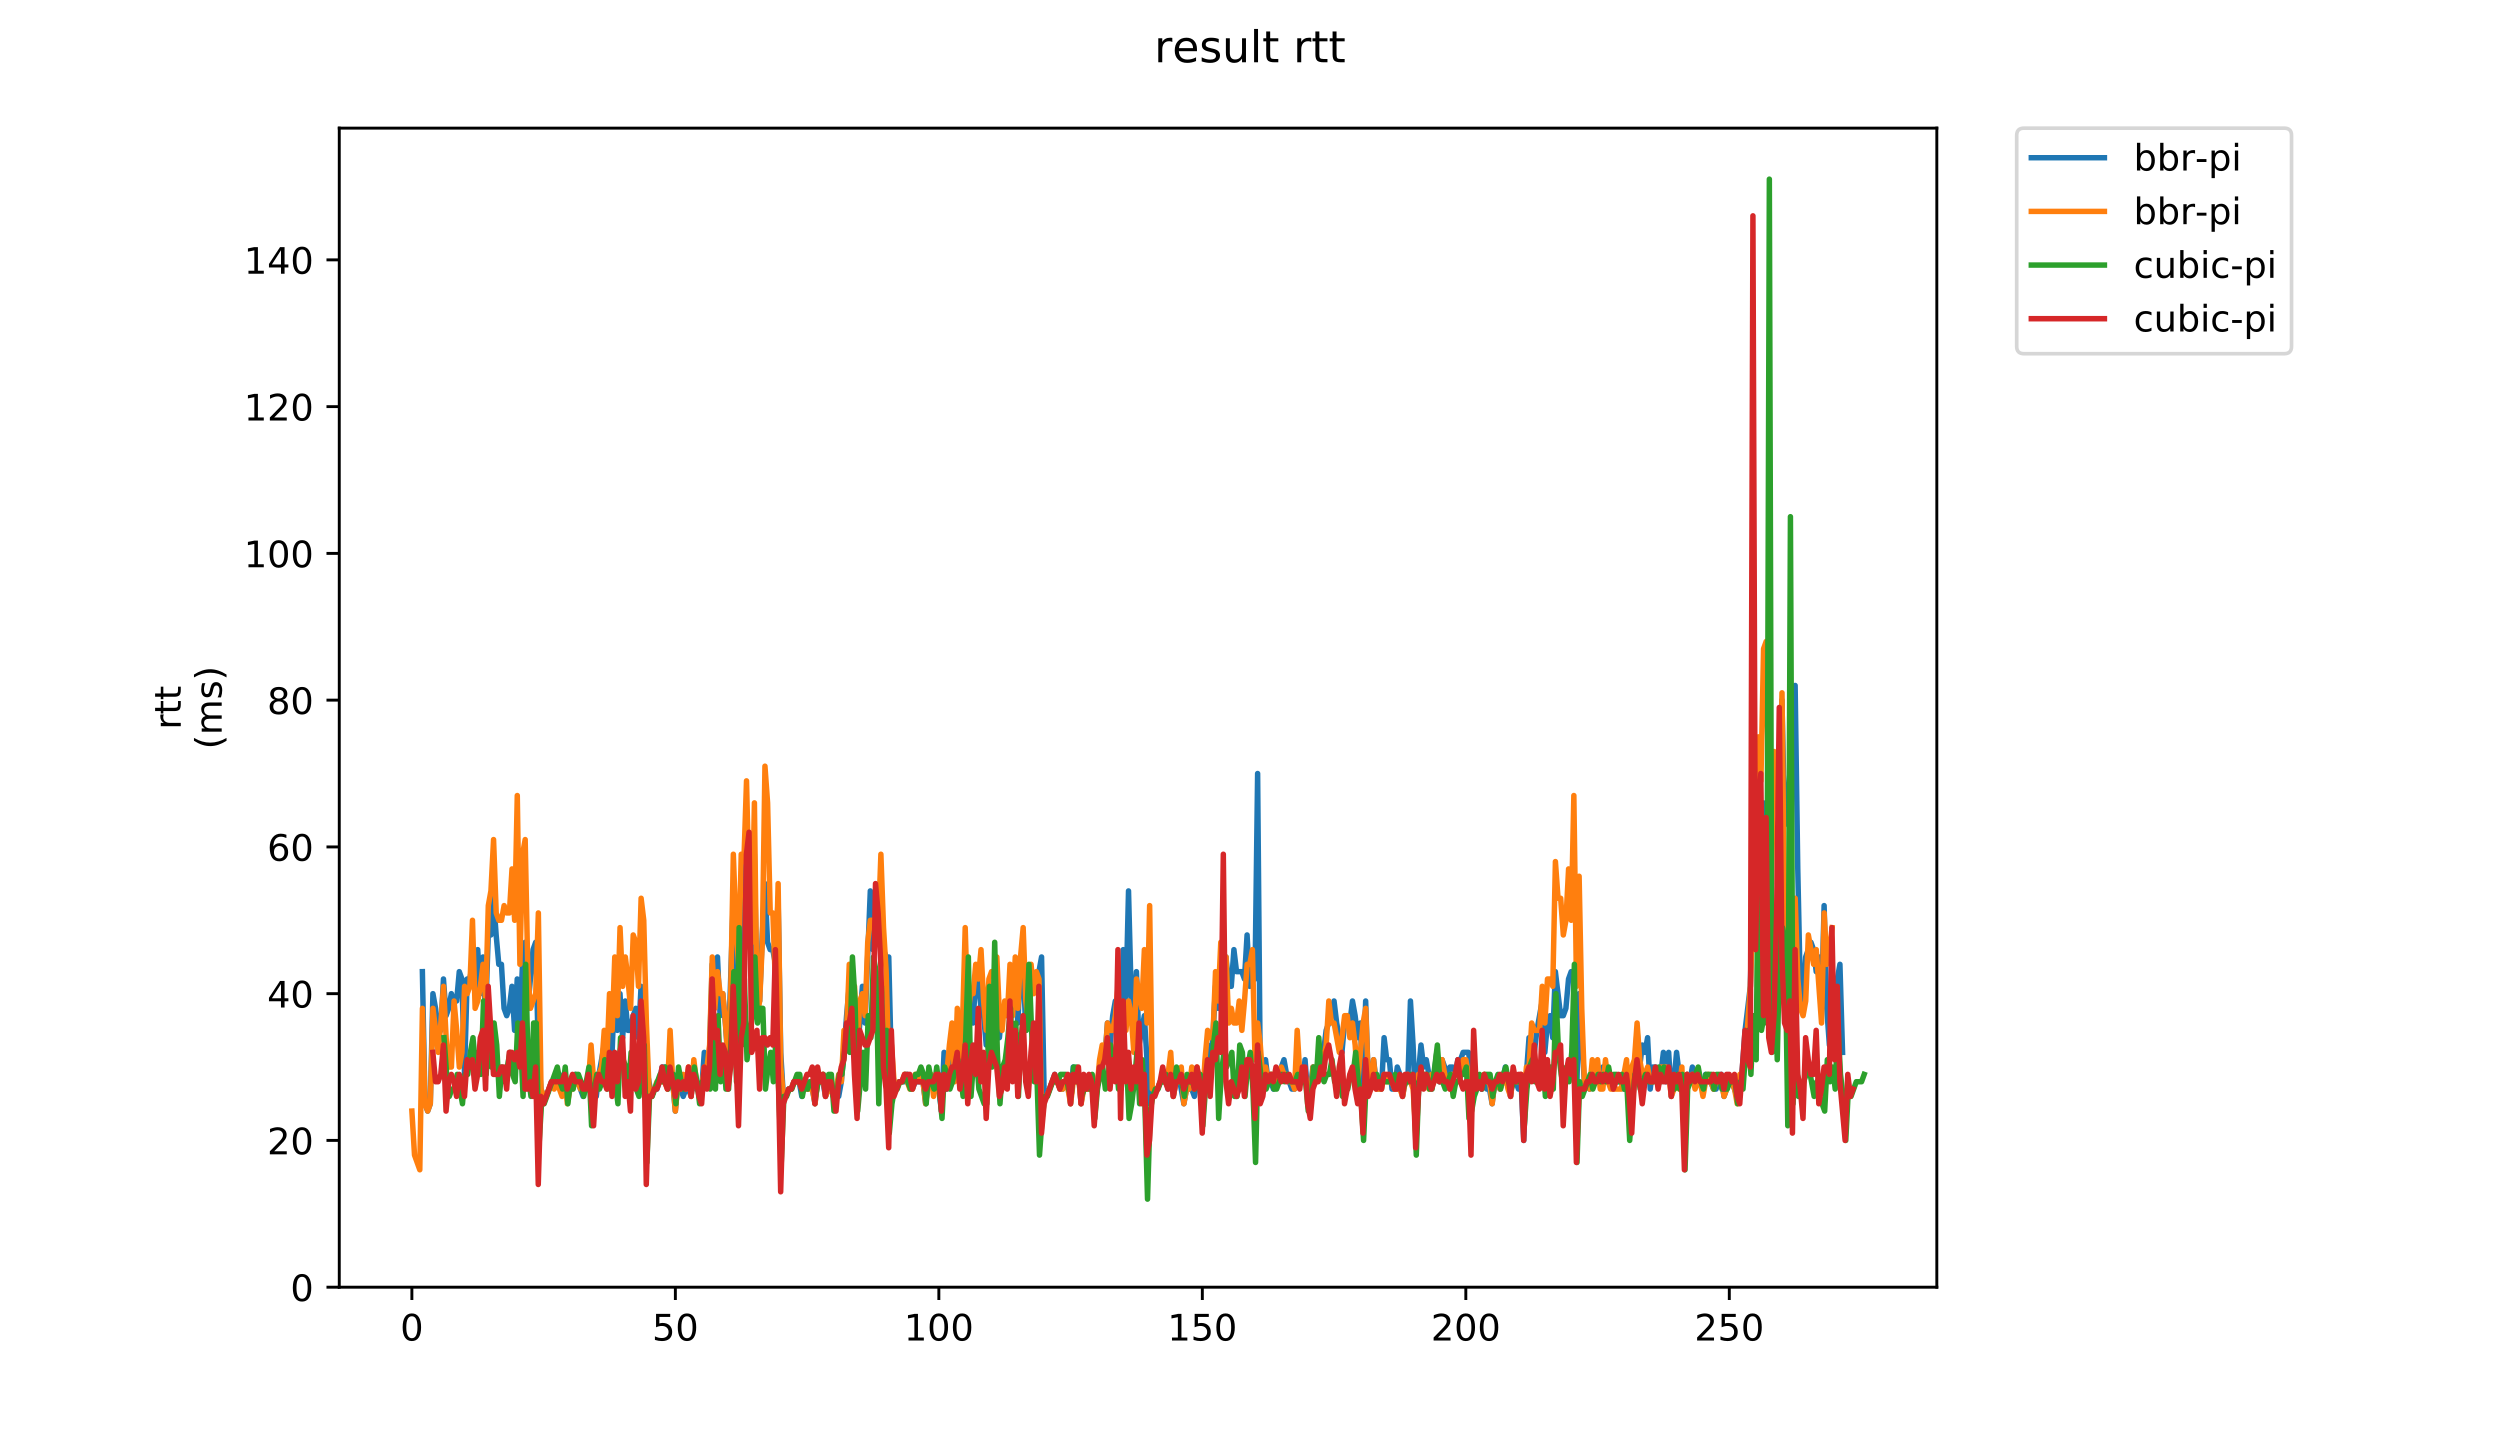<?xml version="1.0" encoding="utf-8" standalone="no"?>
<!DOCTYPE svg PUBLIC "-//W3C//DTD SVG 1.1//EN"
  "http://www.w3.org/Graphics/SVG/1.1/DTD/svg11.dtd">
<!-- Created with matplotlib (https://matplotlib.org/) -->
<svg height="396pt" version="1.1" viewBox="0 0 684 396" width="684pt" xmlns="http://www.w3.org/2000/svg" xmlns:xlink="http://www.w3.org/1999/xlink">
 <defs>
  <style type="text/css">
*{stroke-linecap:butt;stroke-linejoin:round;}
  </style>
 </defs>
 <g id="figure_1">
  <g id="patch_1">
   <path d="M 0 396 
L 684 396 
L 684 0 
L 0 0 
z
" style="fill:#ffffff;"/>
  </g>
  <g id="axes_1">
   <g id="patch_2">
    <path d="M 92.824 352.174 
L 529.913 352.174 
L 529.913 35.062 
L 92.824 35.062 
z
" style="fill:#ffffff;"/>
   </g>
   <g id="matplotlib.axis_1">
    <g id="xtick_1">
     <g id="line2d_1">
      <defs>
       <path d="M 0 0 
L 0 3.5 
" id="m64eb91b8c7" style="stroke:#000000;stroke-width:0.8;"/>
      </defs>
      <g>
       <use style="stroke:#000000;stroke-width:0.8;" x="112.69" xlink:href="#m64eb91b8c7" y="352.174"/>
      </g>
     </g>
     <g id="text_1">
      <!-- 0 -->
      <defs>
       <path d="M 31.781 66.406 
Q 24.172 66.406 20.328 58.906 
Q 16.5 51.422 16.5 36.375 
Q 16.5 21.391 20.328 13.891 
Q 24.172 6.391 31.781 6.391 
Q 39.453 6.391 43.281 13.891 
Q 47.125 21.391 47.125 36.375 
Q 47.125 51.422 43.281 58.906 
Q 39.453 66.406 31.781 66.406 
z
M 31.781 74.219 
Q 44.047 74.219 50.516 64.516 
Q 56.984 54.828 56.984 36.375 
Q 56.984 17.969 50.516 8.266 
Q 44.047 -1.422 31.781 -1.422 
Q 19.531 -1.422 13.062 8.266 
Q 6.594 17.969 6.594 36.375 
Q 6.594 54.828 13.062 64.516 
Q 19.531 74.219 31.781 74.219 
z
" id="DejaVuSans-48"/>
      </defs>
      <g transform="translate(109.509 366.773)scale(0.1 -0.1)">
       <use xlink:href="#DejaVuSans-48"/>
      </g>
     </g>
    </g>
    <g id="xtick_2">
     <g id="line2d_2">
      <g>
       <use style="stroke:#000000;stroke-width:0.8;" x="184.78" xlink:href="#m64eb91b8c7" y="352.174"/>
      </g>
     </g>
     <g id="text_2">
      <!-- 50 -->
      <defs>
       <path d="M 10.797 72.906 
L 49.516 72.906 
L 49.516 64.594 
L 19.828 64.594 
L 19.828 46.734 
Q 21.969 47.469 24.109 47.828 
Q 26.266 48.188 28.422 48.188 
Q 40.625 48.188 47.75 41.5 
Q 54.891 34.812 54.891 23.391 
Q 54.891 11.625 47.562 5.094 
Q 40.234 -1.422 26.906 -1.422 
Q 22.312 -1.422 17.547 -0.641 
Q 12.797 0.141 7.719 1.703 
L 7.719 11.625 
Q 12.109 9.234 16.797 8.062 
Q 21.484 6.891 26.703 6.891 
Q 35.156 6.891 40.078 11.328 
Q 45.016 15.766 45.016 23.391 
Q 45.016 31 40.078 35.438 
Q 35.156 39.891 26.703 39.891 
Q 22.75 39.891 18.812 39.016 
Q 14.891 38.141 10.797 36.281 
z
" id="DejaVuSans-53"/>
      </defs>
      <g transform="translate(178.417 366.773)scale(0.1 -0.1)">
       <use xlink:href="#DejaVuSans-53"/>
       <use x="63.623" xlink:href="#DejaVuSans-48"/>
      </g>
     </g>
    </g>
    <g id="xtick_3">
     <g id="line2d_3">
      <g>
       <use style="stroke:#000000;stroke-width:0.8;" x="256.869" xlink:href="#m64eb91b8c7" y="352.174"/>
      </g>
     </g>
     <g id="text_3">
      <!-- 100 -->
      <defs>
       <path d="M 12.406 8.297 
L 28.516 8.297 
L 28.516 63.922 
L 10.984 60.406 
L 10.984 69.391 
L 28.422 72.906 
L 38.281 72.906 
L 38.281 8.297 
L 54.391 8.297 
L 54.391 0 
L 12.406 0 
z
" id="DejaVuSans-49"/>
      </defs>
      <g transform="translate(247.325 366.773)scale(0.1 -0.1)">
       <use xlink:href="#DejaVuSans-49"/>
       <use x="63.623" xlink:href="#DejaVuSans-48"/>
       <use x="127.246" xlink:href="#DejaVuSans-48"/>
      </g>
     </g>
    </g>
    <g id="xtick_4">
     <g id="line2d_4">
      <g>
       <use style="stroke:#000000;stroke-width:0.8;" x="328.958" xlink:href="#m64eb91b8c7" y="352.174"/>
      </g>
     </g>
     <g id="text_4">
      <!-- 150 -->
      <g transform="translate(319.414 366.773)scale(0.1 -0.1)">
       <use xlink:href="#DejaVuSans-49"/>
       <use x="63.623" xlink:href="#DejaVuSans-53"/>
       <use x="127.246" xlink:href="#DejaVuSans-48"/>
      </g>
     </g>
    </g>
    <g id="xtick_5">
     <g id="line2d_5">
      <g>
       <use style="stroke:#000000;stroke-width:0.8;" x="401.048" xlink:href="#m64eb91b8c7" y="352.174"/>
      </g>
     </g>
     <g id="text_5">
      <!-- 200 -->
      <defs>
       <path d="M 19.188 8.297 
L 53.609 8.297 
L 53.609 0 
L 7.328 0 
L 7.328 8.297 
Q 12.938 14.109 22.625 23.891 
Q 32.328 33.688 34.812 36.531 
Q 39.547 41.844 41.422 45.531 
Q 43.312 49.219 43.312 52.781 
Q 43.312 58.594 39.234 62.25 
Q 35.156 65.922 28.609 65.922 
Q 23.969 65.922 18.812 64.312 
Q 13.672 62.703 7.812 59.422 
L 7.812 69.391 
Q 13.766 71.781 18.938 73 
Q 24.125 74.219 28.422 74.219 
Q 39.75 74.219 46.484 68.547 
Q 53.219 62.891 53.219 53.422 
Q 53.219 48.922 51.531 44.891 
Q 49.859 40.875 45.406 35.406 
Q 44.188 33.984 37.641 27.219 
Q 31.109 20.453 19.188 8.297 
z
" id="DejaVuSans-50"/>
      </defs>
      <g transform="translate(391.504 366.773)scale(0.1 -0.1)">
       <use xlink:href="#DejaVuSans-50"/>
       <use x="63.623" xlink:href="#DejaVuSans-48"/>
       <use x="127.246" xlink:href="#DejaVuSans-48"/>
      </g>
     </g>
    </g>
    <g id="xtick_6">
     <g id="line2d_6">
      <g>
       <use style="stroke:#000000;stroke-width:0.8;" x="473.137" xlink:href="#m64eb91b8c7" y="352.174"/>
      </g>
     </g>
     <g id="text_6">
      <!-- 250 -->
      <g transform="translate(463.593 366.773)scale(0.1 -0.1)">
       <use xlink:href="#DejaVuSans-50"/>
       <use x="63.623" xlink:href="#DejaVuSans-53"/>
       <use x="127.246" xlink:href="#DejaVuSans-48"/>
      </g>
     </g>
    </g>
   </g>
   <g id="matplotlib.axis_2">
    <g id="ytick_1">
     <g id="line2d_7">
      <defs>
       <path d="M 0 0 
L -3.5 0 
" id="mdb94b5abeb" style="stroke:#000000;stroke-width:0.8;"/>
      </defs>
      <g>
       <use style="stroke:#000000;stroke-width:0.8;" x="92.824" xlink:href="#mdb94b5abeb" y="352.174"/>
      </g>
     </g>
     <g id="text_7">
      <!-- 0 -->
      <g transform="translate(79.461 355.973)scale(0.1 -0.1)">
       <use xlink:href="#DejaVuSans-48"/>
      </g>
     </g>
    </g>
    <g id="ytick_2">
     <g id="line2d_8">
      <g>
       <use style="stroke:#000000;stroke-width:0.8;" x="92.824" xlink:href="#mdb94b5abeb" y="312.021"/>
      </g>
     </g>
     <g id="text_8">
      <!-- 20 -->
      <g transform="translate(73.099 315.82)scale(0.1 -0.1)">
       <use xlink:href="#DejaVuSans-50"/>
       <use x="63.623" xlink:href="#DejaVuSans-48"/>
      </g>
     </g>
    </g>
    <g id="ytick_3">
     <g id="line2d_9">
      <g>
       <use style="stroke:#000000;stroke-width:0.8;" x="92.824" xlink:href="#mdb94b5abeb" y="271.867"/>
      </g>
     </g>
     <g id="text_9">
      <!-- 40 -->
      <defs>
       <path d="M 37.797 64.312 
L 12.891 25.391 
L 37.797 25.391 
z
M 35.203 72.906 
L 47.609 72.906 
L 47.609 25.391 
L 58.016 25.391 
L 58.016 17.188 
L 47.609 17.188 
L 47.609 0 
L 37.797 0 
L 37.797 17.188 
L 4.891 17.188 
L 4.891 26.703 
z
" id="DejaVuSans-52"/>
      </defs>
      <g transform="translate(73.099 275.667)scale(0.1 -0.1)">
       <use xlink:href="#DejaVuSans-52"/>
       <use x="63.623" xlink:href="#DejaVuSans-48"/>
      </g>
     </g>
    </g>
    <g id="ytick_4">
     <g id="line2d_10">
      <g>
       <use style="stroke:#000000;stroke-width:0.8;" x="92.824" xlink:href="#mdb94b5abeb" y="231.714"/>
      </g>
     </g>
     <g id="text_10">
      <!-- 60 -->
      <defs>
       <path d="M 33.016 40.375 
Q 26.375 40.375 22.484 35.828 
Q 18.609 31.297 18.609 23.391 
Q 18.609 15.531 22.484 10.953 
Q 26.375 6.391 33.016 6.391 
Q 39.656 6.391 43.531 10.953 
Q 47.406 15.531 47.406 23.391 
Q 47.406 31.297 43.531 35.828 
Q 39.656 40.375 33.016 40.375 
z
M 52.594 71.297 
L 52.594 62.312 
Q 48.875 64.062 45.094 64.984 
Q 41.312 65.922 37.594 65.922 
Q 27.828 65.922 22.672 59.328 
Q 17.531 52.734 16.797 39.406 
Q 19.672 43.656 24.016 45.922 
Q 28.375 48.188 33.594 48.188 
Q 44.578 48.188 50.953 41.516 
Q 57.328 34.859 57.328 23.391 
Q 57.328 12.156 50.688 5.359 
Q 44.047 -1.422 33.016 -1.422 
Q 20.359 -1.422 13.672 8.266 
Q 6.984 17.969 6.984 36.375 
Q 6.984 53.656 15.188 63.938 
Q 23.391 74.219 37.203 74.219 
Q 40.922 74.219 44.703 73.484 
Q 48.484 72.75 52.594 71.297 
z
" id="DejaVuSans-54"/>
      </defs>
      <g transform="translate(73.099 235.513)scale(0.1 -0.1)">
       <use xlink:href="#DejaVuSans-54"/>
       <use x="63.623" xlink:href="#DejaVuSans-48"/>
      </g>
     </g>
    </g>
    <g id="ytick_5">
     <g id="line2d_11">
      <g>
       <use style="stroke:#000000;stroke-width:0.8;" x="92.824" xlink:href="#mdb94b5abeb" y="191.56"/>
      </g>
     </g>
     <g id="text_11">
      <!-- 80 -->
      <defs>
       <path d="M 31.781 34.625 
Q 24.75 34.625 20.719 30.859 
Q 16.703 27.094 16.703 20.516 
Q 16.703 13.922 20.719 10.156 
Q 24.75 6.391 31.781 6.391 
Q 38.812 6.391 42.859 10.172 
Q 46.922 13.969 46.922 20.516 
Q 46.922 27.094 42.891 30.859 
Q 38.875 34.625 31.781 34.625 
z
M 21.922 38.812 
Q 15.578 40.375 12.031 44.719 
Q 8.5 49.078 8.5 55.328 
Q 8.5 64.062 14.719 69.141 
Q 20.953 74.219 31.781 74.219 
Q 42.672 74.219 48.875 69.141 
Q 55.078 64.062 55.078 55.328 
Q 55.078 49.078 51.531 44.719 
Q 48 40.375 41.703 38.812 
Q 48.828 37.156 52.797 32.312 
Q 56.781 27.484 56.781 20.516 
Q 56.781 9.906 50.312 4.234 
Q 43.844 -1.422 31.781 -1.422 
Q 19.734 -1.422 13.25 4.234 
Q 6.781 9.906 6.781 20.516 
Q 6.781 27.484 10.781 32.312 
Q 14.797 37.156 21.922 38.812 
z
M 18.312 54.391 
Q 18.312 48.734 21.844 45.562 
Q 25.391 42.391 31.781 42.391 
Q 38.141 42.391 41.719 45.562 
Q 45.312 48.734 45.312 54.391 
Q 45.312 60.062 41.719 63.234 
Q 38.141 66.406 31.781 66.406 
Q 25.391 66.406 21.844 63.234 
Q 18.312 60.062 18.312 54.391 
z
" id="DejaVuSans-56"/>
      </defs>
      <g transform="translate(73.099 195.36)scale(0.1 -0.1)">
       <use xlink:href="#DejaVuSans-56"/>
       <use x="63.623" xlink:href="#DejaVuSans-48"/>
      </g>
     </g>
    </g>
    <g id="ytick_6">
     <g id="line2d_12">
      <g>
       <use style="stroke:#000000;stroke-width:0.8;" x="92.824" xlink:href="#mdb94b5abeb" y="151.407"/>
      </g>
     </g>
     <g id="text_12">
      <!-- 100 -->
      <g transform="translate(66.736 155.206)scale(0.1 -0.1)">
       <use xlink:href="#DejaVuSans-49"/>
       <use x="63.623" xlink:href="#DejaVuSans-48"/>
       <use x="127.246" xlink:href="#DejaVuSans-48"/>
      </g>
     </g>
    </g>
    <g id="ytick_7">
     <g id="line2d_13">
      <g>
       <use style="stroke:#000000;stroke-width:0.8;" x="92.824" xlink:href="#mdb94b5abeb" y="111.254"/>
      </g>
     </g>
     <g id="text_13">
      <!-- 120 -->
      <g transform="translate(66.736 115.053)scale(0.1 -0.1)">
       <use xlink:href="#DejaVuSans-49"/>
       <use x="63.623" xlink:href="#DejaVuSans-50"/>
       <use x="127.246" xlink:href="#DejaVuSans-48"/>
      </g>
     </g>
    </g>
    <g id="ytick_8">
     <g id="line2d_14">
      <g>
       <use style="stroke:#000000;stroke-width:0.8;" x="92.824" xlink:href="#mdb94b5abeb" y="71.1"/>
      </g>
     </g>
     <g id="text_14">
      <!-- 140 -->
      <g transform="translate(66.736 74.899)scale(0.1 -0.1)">
       <use xlink:href="#DejaVuSans-49"/>
       <use x="63.623" xlink:href="#DejaVuSans-52"/>
       <use x="127.246" xlink:href="#DejaVuSans-48"/>
      </g>
     </g>
    </g>
    <g id="text_15">
     <!-- rtt -->
     <defs>
      <path d="M 41.109 46.297 
Q 39.594 47.172 37.812 47.578 
Q 36.031 48 33.891 48 
Q 26.266 48 22.188 43.047 
Q 18.109 38.094 18.109 28.812 
L 18.109 0 
L 9.078 0 
L 9.078 54.688 
L 18.109 54.688 
L 18.109 46.188 
Q 20.953 51.172 25.484 53.578 
Q 30.031 56 36.531 56 
Q 37.453 56 38.578 55.875 
Q 39.703 55.766 41.062 55.516 
z
" id="DejaVuSans-114"/>
      <path d="M 18.312 70.219 
L 18.312 54.688 
L 36.812 54.688 
L 36.812 47.703 
L 18.312 47.703 
L 18.312 18.016 
Q 18.312 11.328 20.141 9.422 
Q 21.969 7.516 27.594 7.516 
L 36.812 7.516 
L 36.812 0 
L 27.594 0 
Q 17.188 0 13.234 3.875 
Q 9.281 7.766 9.281 18.016 
L 9.281 47.703 
L 2.688 47.703 
L 2.688 54.688 
L 9.281 54.688 
L 9.281 70.219 
z
" id="DejaVuSans-116"/>
     </defs>
     <g transform="translate(49.459 199.594)rotate(-90)scale(0.1 -0.1)">
      <use xlink:href="#DejaVuSans-114"/>
      <use x="41.113" xlink:href="#DejaVuSans-116"/>
      <use x="80.322" xlink:href="#DejaVuSans-116"/>
     </g>
     <!-- (ms) -->
     <defs>
      <path d="M 31 75.875 
Q 24.469 64.656 21.281 53.656 
Q 18.109 42.672 18.109 31.391 
Q 18.109 20.125 21.312 9.062 
Q 24.516 -2 31 -13.188 
L 23.188 -13.188 
Q 15.875 -1.703 12.234 9.375 
Q 8.594 20.453 8.594 31.391 
Q 8.594 42.281 12.203 53.312 
Q 15.828 64.359 23.188 75.875 
z
" id="DejaVuSans-40"/>
      <path d="M 52 44.188 
Q 55.375 50.25 60.062 53.125 
Q 64.75 56 71.094 56 
Q 79.641 56 84.281 50.016 
Q 88.922 44.047 88.922 33.016 
L 88.922 0 
L 79.891 0 
L 79.891 32.719 
Q 79.891 40.578 77.094 44.375 
Q 74.312 48.188 68.609 48.188 
Q 61.625 48.188 57.562 43.547 
Q 53.516 38.922 53.516 30.906 
L 53.516 0 
L 44.484 0 
L 44.484 32.719 
Q 44.484 40.625 41.703 44.406 
Q 38.922 48.188 33.109 48.188 
Q 26.219 48.188 22.156 43.531 
Q 18.109 38.875 18.109 30.906 
L 18.109 0 
L 9.078 0 
L 9.078 54.688 
L 18.109 54.688 
L 18.109 46.188 
Q 21.188 51.219 25.484 53.609 
Q 29.781 56 35.688 56 
Q 41.656 56 45.828 52.969 
Q 50 49.953 52 44.188 
z
" id="DejaVuSans-109"/>
      <path d="M 44.281 53.078 
L 44.281 44.578 
Q 40.484 46.531 36.375 47.5 
Q 32.281 48.484 27.875 48.484 
Q 21.188 48.484 17.844 46.438 
Q 14.5 44.391 14.5 40.281 
Q 14.5 37.156 16.891 35.375 
Q 19.281 33.594 26.516 31.984 
L 29.594 31.297 
Q 39.156 29.25 43.188 25.516 
Q 47.219 21.781 47.219 15.094 
Q 47.219 7.469 41.188 3.016 
Q 35.156 -1.422 24.609 -1.422 
Q 20.219 -1.422 15.453 -0.562 
Q 10.688 0.297 5.422 2 
L 5.422 11.281 
Q 10.406 8.688 15.234 7.391 
Q 20.062 6.109 24.812 6.109 
Q 31.156 6.109 34.562 8.281 
Q 37.984 10.453 37.984 14.406 
Q 37.984 18.062 35.516 20.016 
Q 33.062 21.969 24.703 23.781 
L 21.578 24.516 
Q 13.234 26.266 9.516 29.906 
Q 5.812 33.547 5.812 39.891 
Q 5.812 47.609 11.281 51.797 
Q 16.75 56 26.812 56 
Q 31.781 56 36.172 55.266 
Q 40.578 54.547 44.281 53.078 
z
" id="DejaVuSans-115"/>
      <path d="M 8.016 75.875 
L 15.828 75.875 
Q 23.141 64.359 26.781 53.312 
Q 30.422 42.281 30.422 31.391 
Q 30.422 20.453 26.781 9.375 
Q 23.141 -1.703 15.828 -13.188 
L 8.016 -13.188 
Q 14.5 -2 17.703 9.062 
Q 20.906 20.125 20.906 31.391 
Q 20.906 42.672 17.703 53.656 
Q 14.5 64.656 8.016 75.875 
z
" id="DejaVuSans-41"/>
     </defs>
     <g transform="translate(60.657 204.995)rotate(-90)scale(0.1 -0.1)">
      <use xlink:href="#DejaVuSans-40"/>
      <use x="39.014" xlink:href="#DejaVuSans-109"/>
      <use x="136.426" xlink:href="#DejaVuSans-115"/>
      <use x="188.525" xlink:href="#DejaVuSans-41"/>
     </g>
    </g>
   </g>
   <g id="line2d_15">
    <path clip-path="url(#p05c3cc0155)" d="M 115.562 265.844 
L 116.283 301.982 
L 117.004 303.99 
L 117.725 301.982 
L 118.446 271.867 
L 119.167 275.883 
L 119.888 281.906 
L 120.608 281.906 
L 121.329 267.852 
L 122.05 277.89 
L 122.771 275.883 
L 123.492 271.867 
L 124.213 273.875 
L 124.934 273.875 
L 125.655 265.844 
L 126.376 267.852 
L 127.096 293.952 
L 127.817 267.852 
L 128.538 267.852 
L 129.259 263.837 
L 129.98 271.867 
L 130.701 259.821 
L 131.422 271.867 
L 132.143 261.829 
L 132.864 277.89 
L 133.585 255.806 
L 134.305 255.806 
L 135.026 245.768 
L 135.747 255.806 
L 136.468 263.837 
L 137.189 263.837 
L 137.91 275.883 
L 138.631 277.89 
L 139.352 275.883 
L 140.073 269.86 
L 140.793 281.906 
L 141.514 267.852 
L 142.235 279.898 
L 142.956 263.837 
L 143.677 257.814 
L 144.398 275.883 
L 145.84 259.821 
L 146.561 257.814 
L 147.282 287.929 
L 148.002 297.967 
L 148.723 299.975 
L 149.444 299.975 
L 150.886 295.959 
L 152.328 295.959 
L 153.049 293.952 
L 153.77 297.967 
L 154.49 295.959 
L 155.211 299.975 
L 157.374 293.952 
L 159.537 299.975 
L 160.978 295.959 
L 161.699 295.959 
L 163.141 299.975 
L 163.862 293.952 
L 165.304 285.921 
L 166.025 291.944 
L 166.746 277.89 
L 167.467 287.929 
L 168.187 269.86 
L 168.908 281.906 
L 169.629 271.867 
L 170.35 283.913 
L 171.071 273.875 
L 171.792 281.906 
L 172.513 281.906 
L 173.234 277.89 
L 173.955 275.883 
L 174.675 283.913 
L 175.396 269.86 
L 176.117 271.867 
L 176.838 291.944 
L 178.28 299.975 
L 179.001 297.967 
L 179.722 297.967 
L 180.443 295.959 
L 181.164 291.944 
L 181.884 291.944 
L 182.605 295.959 
L 184.047 295.959 
L 184.768 303.99 
L 185.489 295.959 
L 186.931 299.975 
L 187.652 297.967 
L 188.372 297.967 
L 189.093 299.975 
L 189.814 291.944 
L 190.535 297.967 
L 191.977 297.967 
L 192.698 287.929 
L 193.419 289.936 
L 194.14 287.929 
L 194.86 263.837 
L 195.581 269.86 
L 196.302 261.829 
L 197.023 277.89 
L 197.744 271.867 
L 198.465 279.898 
L 199.186 289.936 
L 200.628 245.768 
L 201.349 267.852 
L 202.069 275.883 
L 202.79 251.791 
L 203.511 253.798 
L 204.232 231.714 
L 204.953 239.745 
L 205.674 261.829 
L 206.395 233.722 
L 207.116 273.875 
L 207.837 273.875 
L 208.557 255.806 
L 209.278 241.752 
L 209.999 257.814 
L 210.72 259.821 
L 211.441 259.821 
L 212.162 263.837 
L 212.883 245.768 
L 213.604 287.929 
L 214.325 299.975 
L 215.046 299.975 
L 215.766 297.967 
L 216.487 297.967 
L 217.208 295.959 
L 218.65 295.959 
L 219.371 299.975 
L 220.092 295.959 
L 220.813 297.967 
L 221.534 295.959 
L 222.254 297.967 
L 222.975 301.982 
L 223.696 295.959 
L 225.138 295.959 
L 225.859 299.975 
L 227.301 295.959 
L 228.022 299.975 
L 228.742 297.967 
L 229.463 299.975 
L 230.184 295.959 
L 230.905 287.929 
L 231.626 277.89 
L 232.347 269.86 
L 233.068 267.852 
L 233.789 275.883 
L 234.51 289.936 
L 235.951 269.86 
L 236.672 279.898 
L 238.114 243.76 
L 238.835 259.821 
L 239.556 249.783 
L 240.277 253.798 
L 240.998 243.76 
L 241.719 259.821 
L 242.439 261.829 
L 243.16 261.829 
L 243.881 291.944 
L 244.602 295.959 
L 245.323 297.967 
L 246.044 295.959 
L 247.486 295.959 
L 248.207 293.952 
L 249.648 297.967 
L 250.369 295.959 
L 252.532 295.959 
L 253.253 301.982 
L 253.974 295.959 
L 254.695 295.959 
L 255.416 297.967 
L 256.136 295.959 
L 256.857 297.967 
L 257.578 303.99 
L 258.299 287.929 
L 259.02 297.967 
L 259.741 289.936 
L 260.462 287.929 
L 261.183 291.944 
L 261.904 279.898 
L 262.624 287.929 
L 263.345 279.898 
L 264.066 269.86 
L 264.787 279.898 
L 265.508 275.883 
L 266.229 279.898 
L 266.95 267.852 
L 267.671 267.852 
L 268.392 275.883 
L 269.113 277.89 
L 269.833 285.921 
L 271.275 273.875 
L 271.996 277.89 
L 272.717 273.875 
L 273.438 283.913 
L 274.159 275.883 
L 274.88 275.883 
L 275.601 277.89 
L 276.321 275.883 
L 277.042 275.883 
L 277.763 269.86 
L 278.484 279.898 
L 279.205 263.837 
L 279.926 263.837 
L 280.647 281.906 
L 281.368 277.89 
L 282.089 269.86 
L 282.81 267.852 
L 283.53 267.852 
L 284.251 265.844 
L 284.972 261.829 
L 285.693 299.975 
L 286.414 299.975 
L 288.577 293.952 
L 290.018 297.967 
L 290.739 297.967 
L 291.46 295.959 
L 292.181 295.959 
L 292.902 301.982 
L 293.623 291.944 
L 294.344 295.959 
L 295.065 293.952 
L 295.786 301.982 
L 296.506 295.959 
L 297.227 297.967 
L 297.948 297.967 
L 298.669 295.959 
L 299.39 297.967 
L 300.111 297.967 
L 300.832 291.944 
L 301.553 287.929 
L 302.274 289.936 
L 302.995 279.898 
L 303.715 285.921 
L 304.436 277.89 
L 305.157 273.875 
L 305.878 273.875 
L 306.599 289.936 
L 307.32 259.821 
L 308.041 273.875 
L 308.762 243.76 
L 309.483 271.867 
L 310.203 277.89 
L 310.924 265.844 
L 311.645 285.921 
L 313.087 277.89 
L 314.529 301.982 
L 315.25 297.967 
L 316.692 297.967 
L 317.412 295.959 
L 318.133 295.959 
L 318.854 293.952 
L 319.575 297.967 
L 320.296 291.944 
L 321.017 299.975 
L 321.738 295.959 
L 322.459 293.952 
L 323.9 301.982 
L 324.621 297.967 
L 326.063 297.967 
L 326.784 299.975 
L 327.505 295.959 
L 328.226 295.959 
L 328.947 301.982 
L 329.668 295.959 
L 330.388 285.921 
L 331.109 291.944 
L 331.83 283.913 
L 332.551 269.86 
L 333.272 275.883 
L 333.993 269.86 
L 334.714 271.867 
L 335.435 261.829 
L 336.156 269.86 
L 336.877 269.86 
L 337.597 259.821 
L 338.318 265.844 
L 339.76 265.844 
L 340.481 267.852 
L 341.202 255.806 
L 341.923 269.86 
L 342.644 265.844 
L 343.365 267.852 
L 344.085 211.637 
L 344.806 293.952 
L 345.527 295.959 
L 346.248 289.936 
L 346.969 295.959 
L 347.69 295.959 
L 348.411 297.967 
L 349.132 295.959 
L 349.853 295.959 
L 350.574 291.944 
L 351.294 289.936 
L 352.015 293.952 
L 353.457 297.967 
L 354.178 297.967 
L 354.899 289.936 
L 355.62 293.952 
L 356.341 295.959 
L 357.062 289.936 
L 357.782 299.975 
L 358.503 297.967 
L 359.224 291.944 
L 359.945 293.952 
L 360.666 293.952 
L 361.387 287.929 
L 362.108 287.929 
L 362.829 281.906 
L 364.27 277.89 
L 364.991 273.875 
L 365.712 279.898 
L 367.154 287.929 
L 367.875 279.898 
L 368.596 277.89 
L 369.317 279.898 
L 370.038 273.875 
L 370.759 277.89 
L 371.479 283.913 
L 372.2 279.898 
L 372.921 297.967 
L 373.642 273.875 
L 374.363 295.959 
L 375.084 295.959 
L 375.805 289.936 
L 376.526 295.959 
L 377.247 297.967 
L 377.967 297.967 
L 378.688 283.913 
L 379.409 289.936 
L 380.13 289.936 
L 380.851 297.967 
L 381.572 297.967 
L 382.293 291.944 
L 383.014 293.952 
L 383.735 299.975 
L 384.456 295.959 
L 385.176 295.959 
L 385.897 273.875 
L 386.618 285.921 
L 387.339 303.99 
L 388.06 293.952 
L 388.781 285.921 
L 389.502 291.944 
L 390.223 289.936 
L 390.944 293.952 
L 391.664 295.959 
L 392.385 293.952 
L 393.106 287.929 
L 393.827 295.959 
L 394.548 289.936 
L 395.99 293.952 
L 396.711 291.944 
L 397.432 291.944 
L 398.152 293.952 
L 398.873 289.936 
L 399.594 289.936 
L 400.315 287.929 
L 401.757 287.929 
L 402.478 291.944 
L 403.199 293.952 
L 403.92 297.967 
L 404.641 295.959 
L 405.361 297.967 
L 406.082 295.959 
L 406.803 297.967 
L 407.524 297.967 
L 408.245 301.982 
L 408.966 295.959 
L 409.687 295.959 
L 410.408 297.967 
L 411.129 295.959 
L 411.849 291.944 
L 413.291 299.975 
L 414.012 293.952 
L 415.454 297.967 
L 416.175 295.959 
L 416.896 312.021 
L 417.617 293.952 
L 418.338 283.913 
L 419.058 289.936 
L 419.779 287.929 
L 420.5 281.906 
L 421.942 273.875 
L 422.663 287.929 
L 423.384 279.898 
L 424.105 277.89 
L 424.826 283.913 
L 425.546 265.844 
L 426.988 277.89 
L 427.709 277.89 
L 428.43 275.883 
L 429.151 267.852 
L 429.872 265.844 
L 430.593 265.844 
L 431.314 301.982 
L 432.034 271.867 
L 433.476 295.959 
L 434.197 295.959 
L 434.918 297.967 
L 435.639 295.959 
L 436.36 295.959 
L 437.081 291.944 
L 437.802 295.959 
L 438.523 291.944 
L 439.243 291.944 
L 439.964 295.959 
L 443.569 295.959 
L 444.29 297.967 
L 445.011 295.959 
L 445.731 295.959 
L 446.452 297.967 
L 447.173 295.959 
L 447.894 281.906 
L 448.615 291.944 
L 449.336 285.921 
L 450.057 287.929 
L 450.778 283.913 
L 451.499 297.967 
L 452.22 291.944 
L 452.94 291.944 
L 453.661 295.959 
L 454.382 293.952 
L 455.103 287.929 
L 455.824 295.959 
L 456.545 287.929 
L 457.266 299.975 
L 457.987 295.959 
L 458.708 287.929 
L 459.428 293.952 
L 460.149 293.952 
L 460.87 310.013 
L 461.591 293.952 
L 462.312 295.959 
L 463.033 291.944 
L 463.754 293.952 
L 464.475 293.952 
L 465.917 297.967 
L 466.637 293.952 
L 467.358 295.959 
L 468.079 295.959 
L 468.8 297.967 
L 469.521 297.967 
L 470.963 293.952 
L 471.684 299.975 
L 473.125 295.959 
L 473.846 295.959 
L 475.288 299.975 
L 476.009 299.975 
L 476.73 291.944 
L 477.451 281.906 
L 478.893 269.86 
L 479.613 239.745 
L 480.334 243.76 
L 481.055 203.606 
L 481.776 239.745 
L 482.497 219.668 
L 483.218 241.752 
L 483.939 235.729 
L 484.66 225.691 
L 485.381 213.645 
L 486.102 207.622 
L 486.822 225.691 
L 487.543 191.56 
L 488.264 225.691 
L 488.985 221.676 
L 489.706 211.637 
L 491.148 187.545 
L 491.869 237.737 
L 492.59 271.867 
L 493.31 273.875 
L 494.031 261.829 
L 495.473 257.814 
L 496.194 259.821 
L 496.915 265.844 
L 497.636 261.829 
L 498.357 275.883 
L 499.078 247.775 
L 499.799 275.883 
L 500.519 285.921 
L 501.24 283.913 
L 501.961 273.875 
L 502.682 267.852 
L 503.403 263.837 
L 504.124 287.929 
L 504.124 287.929 
" style="fill:none;stroke:#1f77b4;stroke-linecap:square;stroke-width:1.5;"/>
   </g>
   <g id="line2d_16">
    <path clip-path="url(#p05c3cc0155)" d="M 112.692 303.99 
L 113.412 316.036 
L 114.854 320.051 
L 115.575 275.883 
L 116.296 301.982 
L 117.017 303.99 
L 117.738 301.982 
L 118.459 275.883 
L 119.901 287.929 
L 120.621 279.898 
L 121.342 269.86 
L 122.063 283.913 
L 122.784 291.944 
L 123.505 291.944 
L 124.226 273.875 
L 124.947 281.906 
L 125.668 291.944 
L 126.389 287.929 
L 127.109 269.86 
L 127.83 271.867 
L 128.551 269.86 
L 129.272 251.791 
L 129.993 275.883 
L 130.714 273.875 
L 131.435 269.86 
L 132.156 263.837 
L 132.877 273.875 
L 133.598 247.775 
L 134.318 243.76 
L 135.039 229.706 
L 135.76 249.783 
L 136.481 251.791 
L 137.202 251.791 
L 137.923 247.775 
L 138.644 249.783 
L 139.365 249.783 
L 140.086 237.737 
L 140.806 251.791 
L 141.527 217.66 
L 142.248 263.837 
L 142.969 233.722 
L 143.69 229.706 
L 144.411 265.844 
L 145.132 275.883 
L 146.574 271.867 
L 147.294 249.783 
L 148.015 297.967 
L 148.736 299.975 
L 149.457 299.975 
L 150.899 295.959 
L 151.62 297.967 
L 152.341 295.959 
L 153.783 299.975 
L 154.503 293.952 
L 155.224 301.982 
L 155.945 297.967 
L 156.666 297.967 
L 157.387 295.959 
L 158.108 295.959 
L 158.829 297.967 
L 160.271 297.967 
L 160.991 295.959 
L 161.712 285.921 
L 162.433 295.959 
L 163.154 297.967 
L 163.875 293.952 
L 164.596 291.944 
L 165.317 281.906 
L 166.038 289.936 
L 166.759 271.867 
L 167.48 281.906 
L 168.2 261.829 
L 168.921 277.89 
L 169.642 253.798 
L 170.363 269.86 
L 171.084 261.829 
L 171.805 267.852 
L 172.526 275.883 
L 173.247 255.806 
L 173.968 257.814 
L 174.688 269.86 
L 175.409 245.768 
L 176.13 251.791 
L 176.851 279.898 
L 177.572 297.967 
L 178.293 299.975 
L 179.735 295.959 
L 181.897 295.959 
L 182.618 297.967 
L 183.339 281.906 
L 184.06 295.959 
L 184.781 303.99 
L 185.502 295.959 
L 186.223 297.967 
L 186.944 293.952 
L 187.665 297.967 
L 188.385 291.944 
L 189.106 299.975 
L 189.827 289.936 
L 190.548 295.959 
L 191.269 297.967 
L 191.99 297.967 
L 192.711 291.944 
L 193.432 291.944 
L 194.153 285.921 
L 194.873 261.829 
L 195.594 275.883 
L 196.315 265.844 
L 197.036 271.867 
L 197.757 271.867 
L 198.478 279.898 
L 199.199 289.936 
L 199.92 271.867 
L 200.641 233.722 
L 201.362 253.798 
L 202.082 263.837 
L 202.803 233.722 
L 203.524 235.729 
L 204.245 213.645 
L 204.966 243.76 
L 205.687 257.814 
L 206.408 219.668 
L 207.129 277.89 
L 207.85 273.875 
L 208.57 257.814 
L 209.291 209.63 
L 210.012 219.668 
L 210.733 249.783 
L 211.454 249.783 
L 212.175 269.86 
L 212.896 241.752 
L 213.617 291.944 
L 214.338 299.975 
L 215.058 299.975 
L 215.779 297.967 
L 216.5 297.967 
L 217.221 295.959 
L 218.663 295.959 
L 219.384 297.967 
L 220.105 295.959 
L 220.826 297.967 
L 222.267 297.967 
L 222.988 301.982 
L 223.709 295.959 
L 224.43 295.959 
L 225.151 293.952 
L 225.872 299.975 
L 226.593 297.967 
L 227.314 297.967 
L 228.035 299.975 
L 228.755 297.967 
L 229.476 293.952 
L 230.197 295.959 
L 230.918 281.906 
L 231.639 281.906 
L 232.36 263.837 
L 233.081 273.875 
L 233.802 269.86 
L 234.523 287.929 
L 235.244 273.875 
L 235.964 271.867 
L 236.685 277.89 
L 237.406 257.814 
L 238.127 251.791 
L 239.569 251.791 
L 240.29 253.798 
L 241.011 233.722 
L 241.732 253.798 
L 242.452 265.844 
L 243.173 291.944 
L 243.894 285.921 
L 244.615 295.959 
L 245.336 297.967 
L 246.057 295.959 
L 246.778 295.959 
L 247.499 293.952 
L 248.94 297.967 
L 249.661 297.967 
L 250.382 293.952 
L 251.103 293.952 
L 251.824 295.959 
L 252.545 295.959 
L 253.266 301.982 
L 253.987 295.959 
L 254.708 293.952 
L 255.429 299.975 
L 256.149 295.959 
L 256.87 297.967 
L 257.591 301.982 
L 258.312 293.952 
L 259.033 293.952 
L 259.754 285.921 
L 260.475 279.898 
L 261.196 295.959 
L 261.917 275.883 
L 262.637 291.944 
L 263.358 279.898 
L 264.079 253.798 
L 264.8 277.89 
L 265.521 271.867 
L 266.242 271.867 
L 266.963 263.837 
L 267.684 267.852 
L 268.405 259.821 
L 269.126 273.875 
L 269.846 281.906 
L 270.567 267.852 
L 271.288 265.844 
L 272.009 265.844 
L 272.73 261.829 
L 273.451 277.89 
L 274.172 281.906 
L 274.893 273.875 
L 275.614 277.89 
L 276.334 263.837 
L 277.055 277.89 
L 277.776 261.829 
L 278.497 275.883 
L 279.218 261.829 
L 279.939 253.798 
L 280.66 273.875 
L 281.381 279.898 
L 282.102 263.837 
L 282.822 271.867 
L 283.543 265.844 
L 284.264 267.852 
L 284.985 305.998 
L 285.706 299.975 
L 286.427 299.975 
L 287.869 295.959 
L 289.311 295.959 
L 290.031 297.967 
L 290.752 297.967 
L 291.473 295.959 
L 292.194 297.967 
L 292.915 301.982 
L 293.636 295.959 
L 294.357 295.959 
L 295.078 293.952 
L 295.799 301.982 
L 296.519 297.967 
L 297.961 297.967 
L 298.682 295.959 
L 299.403 303.99 
L 300.124 297.967 
L 300.845 289.936 
L 301.566 285.921 
L 302.287 289.936 
L 303.008 279.898 
L 303.728 281.906 
L 304.449 281.906 
L 305.17 277.89 
L 305.891 269.86 
L 306.612 293.952 
L 307.333 275.883 
L 308.054 281.906 
L 308.775 273.875 
L 309.496 277.89 
L 310.216 287.929 
L 310.937 267.852 
L 312.379 275.883 
L 313.1 259.821 
L 313.821 279.898 
L 314.542 247.775 
L 315.263 297.967 
L 316.704 297.967 
L 317.425 295.959 
L 318.867 295.959 
L 319.588 293.952 
L 320.309 287.929 
L 321.03 299.975 
L 321.751 295.959 
L 322.472 295.959 
L 323.193 291.944 
L 323.913 301.982 
L 324.634 297.967 
L 325.355 297.967 
L 326.076 291.944 
L 326.797 297.967 
L 327.518 291.944 
L 328.239 295.959 
L 328.96 301.982 
L 329.681 289.936 
L 330.401 281.906 
L 331.122 283.913 
L 331.843 283.913 
L 332.564 265.844 
L 333.285 273.875 
L 334.006 257.814 
L 334.727 267.852 
L 335.448 261.829 
L 336.169 279.898 
L 336.89 275.883 
L 337.61 279.898 
L 338.331 279.898 
L 339.052 273.875 
L 339.773 281.906 
L 340.494 273.875 
L 341.215 263.837 
L 341.936 263.837 
L 342.657 259.821 
L 343.378 289.936 
L 344.098 279.898 
L 344.819 285.921 
L 345.54 295.959 
L 346.261 291.944 
L 346.982 295.959 
L 347.703 293.952 
L 348.424 293.952 
L 349.145 295.959 
L 349.866 295.959 
L 350.586 291.944 
L 351.307 293.952 
L 352.028 293.952 
L 352.749 295.959 
L 353.47 295.959 
L 354.191 297.967 
L 354.912 281.906 
L 355.633 293.952 
L 357.075 293.952 
L 358.516 301.982 
L 359.237 291.944 
L 359.958 293.952 
L 360.679 293.952 
L 361.4 287.929 
L 362.121 289.936 
L 362.842 285.921 
L 363.563 273.875 
L 364.283 279.898 
L 365.004 279.898 
L 366.446 287.929 
L 367.167 283.913 
L 367.888 277.89 
L 368.609 277.89 
L 369.33 283.913 
L 370.051 279.898 
L 370.772 285.921 
L 371.492 295.959 
L 372.934 279.898 
L 373.655 275.883 
L 374.376 295.959 
L 375.097 295.959 
L 375.818 289.936 
L 376.539 297.967 
L 377.98 297.967 
L 378.701 293.952 
L 379.422 295.959 
L 380.864 295.959 
L 381.585 297.967 
L 383.027 297.967 
L 383.748 299.975 
L 384.468 295.959 
L 385.189 293.952 
L 386.631 297.967 
L 387.352 310.013 
L 388.073 293.952 
L 389.515 293.952 
L 390.957 297.967 
L 391.677 293.952 
L 392.398 295.959 
L 393.119 287.929 
L 393.84 293.952 
L 394.561 289.936 
L 395.282 293.952 
L 396.724 297.967 
L 397.445 293.952 
L 399.607 293.952 
L 400.328 289.936 
L 401.049 289.936 
L 401.77 293.952 
L 402.491 299.975 
L 403.212 295.959 
L 405.374 295.959 
L 406.095 293.952 
L 406.816 295.959 
L 407.537 295.959 
L 408.258 301.982 
L 408.979 295.959 
L 409.7 295.959 
L 410.421 297.967 
L 411.862 293.952 
L 412.583 297.967 
L 413.304 299.975 
L 414.025 293.952 
L 414.746 295.959 
L 415.467 295.959 
L 416.188 293.952 
L 416.909 301.982 
L 417.63 291.944 
L 418.35 291.944 
L 419.071 279.898 
L 419.792 281.906 
L 421.234 281.906 
L 421.955 269.86 
L 422.676 279.898 
L 423.397 267.852 
L 424.118 267.852 
L 424.839 269.86 
L 425.559 235.729 
L 426.28 245.768 
L 427.001 245.768 
L 427.722 255.806 
L 428.443 251.791 
L 429.164 237.737 
L 429.885 251.791 
L 430.606 217.66 
L 431.327 269.86 
L 432.047 239.745 
L 432.768 275.883 
L 433.489 295.959 
L 434.21 295.959 
L 434.931 297.967 
L 435.652 289.936 
L 436.373 295.959 
L 437.094 289.936 
L 437.815 297.967 
L 438.536 297.967 
L 439.256 289.936 
L 439.977 295.959 
L 440.698 297.967 
L 443.582 297.967 
L 445.024 289.936 
L 445.744 303.99 
L 446.465 291.944 
L 447.186 289.936 
L 447.907 279.898 
L 448.628 289.936 
L 449.349 293.952 
L 450.07 293.952 
L 450.791 291.944 
L 451.512 295.959 
L 452.232 295.959 
L 452.953 293.952 
L 453.674 295.959 
L 454.395 291.944 
L 455.837 291.944 
L 456.558 293.952 
L 457.279 299.975 
L 458.721 295.959 
L 459.441 297.967 
L 460.162 291.944 
L 460.883 314.028 
L 461.604 293.952 
L 462.325 295.959 
L 463.046 293.952 
L 463.767 297.967 
L 464.488 295.959 
L 465.209 295.959 
L 465.929 299.975 
L 466.65 295.959 
L 467.371 293.952 
L 468.813 297.967 
L 469.534 295.959 
L 470.976 295.959 
L 471.697 299.975 
L 473.138 295.959 
L 473.859 295.959 
L 474.58 297.967 
L 475.301 301.982 
L 476.022 293.952 
L 476.743 293.952 
L 477.464 289.936 
L 478.906 269.86 
L 479.626 247.775 
L 480.347 251.791 
L 481.068 201.599 
L 481.789 213.645 
L 482.51 177.507 
L 483.231 175.499 
L 483.952 221.676 
L 484.673 241.752 
L 485.394 205.614 
L 486.114 207.622 
L 486.835 227.699 
L 487.556 189.553 
L 488.277 253.798 
L 488.998 257.814 
L 489.719 249.783 
L 490.44 285.921 
L 491.161 245.768 
L 491.882 267.852 
L 492.603 275.883 
L 493.323 277.89 
L 494.044 273.875 
L 494.765 255.806 
L 496.207 263.837 
L 496.928 259.821 
L 498.37 279.898 
L 499.091 249.783 
L 499.811 263.837 
L 500.532 259.821 
L 501.253 253.798 
L 501.253 253.798 
" style="fill:none;stroke:#ff7f0e;stroke-linecap:square;stroke-width:1.5;"/>
   </g>
   <g id="line2d_17">
    <path clip-path="url(#p05c3cc0155)" d="M 121.484 283.913 
L 122.205 293.952 
L 122.925 299.975 
L 123.646 297.967 
L 124.367 297.967 
L 125.088 293.952 
L 126.53 301.982 
L 127.251 293.952 
L 127.972 293.952 
L 128.693 287.929 
L 129.413 283.913 
L 130.134 291.944 
L 130.855 287.929 
L 131.576 293.952 
L 132.297 273.875 
L 133.018 293.952 
L 133.739 281.906 
L 134.46 291.944 
L 135.181 279.898 
L 135.901 285.921 
L 136.622 299.975 
L 137.343 291.944 
L 138.064 295.959 
L 139.506 287.929 
L 140.227 293.952 
L 140.948 295.959 
L 141.669 279.898 
L 142.39 283.913 
L 143.11 299.975 
L 143.831 263.837 
L 144.552 293.952 
L 145.273 299.975 
L 145.994 279.898 
L 146.715 279.898 
L 147.436 314.028 
L 148.157 301.982 
L 148.878 301.982 
L 152.482 291.944 
L 153.203 295.959 
L 153.924 297.967 
L 154.645 291.944 
L 155.366 301.982 
L 156.087 295.959 
L 156.807 297.967 
L 157.528 293.952 
L 158.249 293.952 
L 158.97 295.959 
L 159.691 299.975 
L 161.133 291.944 
L 161.854 308.005 
L 162.575 297.967 
L 163.295 293.952 
L 164.016 297.967 
L 164.737 295.959 
L 165.458 289.936 
L 166.179 297.967 
L 166.9 295.959 
L 167.621 289.936 
L 169.063 301.982 
L 169.783 283.913 
L 170.504 289.936 
L 171.225 291.944 
L 171.946 297.967 
L 172.667 287.929 
L 173.388 291.944 
L 174.109 297.967 
L 174.83 299.975 
L 175.551 291.944 
L 176.272 285.921 
L 176.992 318.044 
L 177.713 299.975 
L 178.434 299.975 
L 180.597 293.952 
L 181.318 295.959 
L 182.039 291.944 
L 182.76 297.967 
L 184.201 293.952 
L 184.922 301.982 
L 185.643 291.944 
L 186.364 295.959 
L 187.085 297.967 
L 187.806 295.959 
L 188.527 295.959 
L 189.248 297.967 
L 189.969 291.944 
L 190.689 295.959 
L 191.41 301.982 
L 192.131 295.959 
L 192.852 295.959 
L 193.573 293.952 
L 194.294 297.967 
L 195.015 281.906 
L 195.736 297.967 
L 196.457 277.89 
L 197.177 295.959 
L 197.898 287.929 
L 198.619 297.967 
L 199.34 297.967 
L 200.061 283.913 
L 200.782 265.844 
L 201.503 295.959 
L 202.224 253.798 
L 202.945 285.921 
L 203.665 267.852 
L 204.386 289.936 
L 205.828 277.89 
L 206.549 261.829 
L 207.27 279.898 
L 207.991 275.883 
L 208.712 275.883 
L 209.433 297.967 
L 210.154 291.944 
L 210.874 287.929 
L 211.595 295.959 
L 212.316 283.913 
L 213.037 297.967 
L 213.758 318.044 
L 214.479 299.975 
L 215.2 299.975 
L 215.921 297.967 
L 216.642 297.967 
L 218.083 293.952 
L 218.804 293.952 
L 219.525 299.975 
L 220.246 295.959 
L 220.967 297.967 
L 221.688 295.959 
L 222.409 295.959 
L 223.13 299.975 
L 223.851 295.959 
L 224.571 295.959 
L 225.292 293.952 
L 226.013 297.967 
L 226.734 293.952 
L 227.455 293.952 
L 228.176 303.99 
L 228.897 299.975 
L 229.618 293.952 
L 230.339 293.952 
L 231.78 281.906 
L 232.501 287.929 
L 233.222 261.829 
L 233.943 273.875 
L 234.664 303.99 
L 236.106 287.929 
L 236.827 297.967 
L 237.547 277.89 
L 238.268 283.913 
L 238.989 261.829 
L 239.71 265.844 
L 240.431 301.982 
L 241.152 269.86 
L 241.873 293.952 
L 242.594 281.906 
L 243.315 310.013 
L 244.036 301.982 
L 244.756 297.967 
L 245.477 297.967 
L 246.198 295.959 
L 246.919 295.959 
L 247.64 293.952 
L 249.082 297.967 
L 250.524 293.952 
L 251.244 293.952 
L 251.965 291.944 
L 252.686 293.952 
L 253.407 301.982 
L 254.128 291.944 
L 254.849 295.959 
L 255.57 297.967 
L 256.291 291.944 
L 257.012 297.967 
L 257.733 305.998 
L 258.453 291.944 
L 259.174 293.952 
L 259.895 297.967 
L 260.616 295.959 
L 261.337 291.944 
L 262.058 289.936 
L 262.779 293.952 
L 263.5 299.975 
L 264.221 283.913 
L 264.941 261.829 
L 265.662 299.975 
L 266.383 289.936 
L 267.104 287.929 
L 267.825 297.967 
L 269.267 301.982 
L 269.988 301.982 
L 270.709 269.86 
L 271.429 291.944 
L 272.15 257.814 
L 272.871 287.929 
L 273.592 301.982 
L 274.313 291.944 
L 275.034 289.936 
L 275.755 283.913 
L 276.476 275.883 
L 277.197 293.952 
L 277.918 279.898 
L 278.638 299.975 
L 279.359 283.913 
L 280.08 277.89 
L 280.801 281.906 
L 281.522 263.837 
L 282.243 281.906 
L 282.964 295.959 
L 283.685 293.952 
L 284.406 316.036 
L 285.126 305.998 
L 285.847 299.975 
L 286.568 299.975 
L 288.01 295.959 
L 289.452 295.959 
L 290.173 293.952 
L 291.615 293.952 
L 292.335 297.967 
L 293.056 299.975 
L 293.777 291.944 
L 294.498 291.944 
L 295.94 299.975 
L 297.382 295.959 
L 298.103 297.967 
L 298.823 293.952 
L 299.544 305.998 
L 300.265 297.967 
L 300.986 293.952 
L 301.707 291.944 
L 302.428 297.967 
L 303.149 295.959 
L 303.87 285.921 
L 304.591 289.936 
L 305.311 289.936 
L 306.032 297.967 
L 306.753 297.967 
L 307.474 289.936 
L 308.195 289.936 
L 308.916 305.998 
L 309.637 301.982 
L 310.358 295.959 
L 311.079 287.929 
L 311.8 301.982 
L 312.52 289.936 
L 313.241 301.982 
L 313.962 328.082 
L 314.683 303.99 
L 315.404 299.975 
L 316.125 297.967 
L 316.846 297.967 
L 317.567 295.959 
L 318.288 295.959 
L 319.008 293.952 
L 319.729 295.959 
L 320.45 295.959 
L 321.171 297.967 
L 321.892 291.944 
L 322.613 295.959 
L 323.334 295.959 
L 324.055 299.975 
L 324.776 293.952 
L 325.497 295.959 
L 326.217 295.959 
L 326.938 297.967 
L 328.38 293.952 
L 329.101 308.005 
L 329.822 297.967 
L 330.543 297.967 
L 331.264 293.952 
L 331.985 285.921 
L 332.705 279.898 
L 333.426 305.998 
L 334.147 293.952 
L 334.868 287.929 
L 335.589 291.944 
L 337.031 287.929 
L 337.752 299.975 
L 338.473 299.975 
L 339.193 285.921 
L 339.914 287.929 
L 340.635 299.975 
L 341.356 291.944 
L 342.077 287.929 
L 342.798 297.967 
L 343.519 318.044 
L 344.24 287.929 
L 344.961 293.952 
L 345.682 297.967 
L 346.402 297.967 
L 347.844 293.952 
L 348.565 297.967 
L 349.286 297.967 
L 350.728 293.952 
L 351.449 295.959 
L 352.17 293.952 
L 352.89 295.959 
L 354.332 295.959 
L 355.053 293.952 
L 355.774 295.959 
L 357.216 295.959 
L 357.937 303.99 
L 358.658 301.982 
L 359.379 291.944 
L 360.099 295.959 
L 360.82 283.913 
L 361.541 293.952 
L 362.262 295.959 
L 362.983 293.952 
L 363.704 293.952 
L 364.425 289.936 
L 365.146 295.959 
L 366.587 295.959 
L 367.308 299.975 
L 368.029 297.967 
L 368.75 297.967 
L 369.471 293.952 
L 370.192 293.952 
L 370.913 287.929 
L 371.634 295.959 
L 372.355 299.975 
L 373.075 312.021 
L 373.796 295.959 
L 374.517 297.967 
L 375.238 295.959 
L 375.959 295.959 
L 376.68 293.952 
L 377.401 295.959 
L 381.005 295.959 
L 381.726 293.952 
L 383.168 297.967 
L 383.889 297.967 
L 384.61 295.959 
L 385.331 295.959 
L 386.052 293.952 
L 386.772 295.959 
L 387.493 316.036 
L 388.214 295.959 
L 388.935 293.952 
L 390.377 293.952 
L 391.098 297.967 
L 391.819 297.967 
L 393.261 285.921 
L 393.981 295.959 
L 394.702 295.959 
L 395.423 297.967 
L 396.865 293.952 
L 397.586 299.975 
L 398.307 295.959 
L 399.028 295.959 
L 399.749 293.952 
L 400.469 293.952 
L 401.19 291.944 
L 401.911 305.998 
L 402.632 303.99 
L 403.353 299.975 
L 404.074 297.967 
L 404.795 293.952 
L 405.516 297.967 
L 406.237 293.952 
L 407.678 293.952 
L 408.399 299.975 
L 409.12 295.959 
L 409.841 293.952 
L 410.562 297.967 
L 411.283 293.952 
L 412.004 291.944 
L 412.725 295.959 
L 413.446 297.967 
L 414.166 295.959 
L 416.329 295.959 
L 417.05 308.005 
L 417.771 297.967 
L 418.492 291.944 
L 419.213 289.936 
L 419.934 295.959 
L 420.654 295.959 
L 421.375 293.952 
L 422.096 289.936 
L 422.817 299.975 
L 423.538 291.944 
L 424.259 291.944 
L 424.98 297.967 
L 425.701 271.867 
L 426.422 287.929 
L 427.143 293.952 
L 427.863 297.967 
L 428.584 291.944 
L 429.305 295.959 
L 430.026 287.929 
L 430.747 263.837 
L 431.468 318.044 
L 432.189 295.959 
L 432.91 299.975 
L 435.072 293.952 
L 435.793 297.967 
L 437.235 293.952 
L 437.956 295.959 
L 438.677 293.952 
L 439.398 295.959 
L 440.119 291.944 
L 440.839 295.959 
L 441.56 293.952 
L 442.281 293.952 
L 443.002 295.959 
L 443.723 293.952 
L 444.444 297.967 
L 445.165 297.967 
L 445.886 312.021 
L 446.607 301.982 
L 447.328 293.952 
L 448.048 293.952 
L 448.769 297.967 
L 450.211 293.952 
L 450.932 295.959 
L 453.095 295.959 
L 453.816 291.944 
L 454.536 295.959 
L 455.257 291.944 
L 456.699 295.959 
L 457.42 295.959 
L 458.141 297.967 
L 458.862 293.952 
L 459.583 297.967 
L 460.304 293.952 
L 461.025 320.051 
L 461.745 297.967 
L 463.187 293.952 
L 463.908 293.952 
L 464.629 291.944 
L 465.35 295.959 
L 466.071 297.967 
L 466.792 293.952 
L 468.233 293.952 
L 468.954 297.967 
L 469.675 293.952 
L 470.396 293.952 
L 471.117 297.967 
L 472.559 297.967 
L 473.28 295.959 
L 474.721 295.959 
L 475.442 301.982 
L 476.163 295.959 
L 476.884 297.967 
L 477.605 287.929 
L 478.326 281.906 
L 479.047 293.952 
L 479.768 277.89 
L 480.489 289.936 
L 481.21 215.653 
L 481.93 281.906 
L 482.651 277.89 
L 483.372 279.898 
L 484.093 49.016 
L 484.814 287.929 
L 485.535 265.844 
L 486.256 289.936 
L 486.977 255.806 
L 487.698 253.798 
L 488.418 257.814 
L 489.139 308.005 
L 489.86 141.369 
L 490.581 301.982 
L 491.302 281.906 
L 492.023 299.975 
L 492.744 299.975 
L 493.465 295.959 
L 494.907 291.944 
L 496.348 299.975 
L 497.069 295.959 
L 497.79 299.975 
L 499.232 303.99 
L 499.953 289.936 
L 500.674 295.959 
L 501.395 291.944 
L 502.115 297.967 
L 502.836 279.898 
L 503.557 293.952 
L 504.278 299.975 
L 504.999 312.021 
L 505.72 297.967 
L 506.441 299.975 
L 507.883 295.959 
L 509.324 295.959 
L 510.045 293.952 
L 510.045 293.952 
" style="fill:none;stroke:#2ca02c;stroke-linecap:square;stroke-width:1.5;"/>
   </g>
   <g id="line2d_18">
    <path clip-path="url(#p05c3cc0155)" d="M 118.431 287.929 
L 119.152 295.959 
L 119.873 295.959 
L 120.594 293.952 
L 121.315 285.921 
L 122.036 303.99 
L 122.757 295.959 
L 123.478 293.952 
L 124.198 295.959 
L 124.919 299.975 
L 125.64 293.952 
L 126.361 295.959 
L 127.082 299.975 
L 127.803 289.936 
L 128.524 291.944 
L 129.245 289.936 
L 129.966 297.967 
L 130.687 293.952 
L 131.407 283.913 
L 132.128 281.906 
L 132.849 297.967 
L 133.57 269.86 
L 135.012 293.952 
L 136.454 293.952 
L 137.175 291.944 
L 137.895 291.944 
L 138.616 297.967 
L 139.337 287.929 
L 140.058 287.929 
L 140.779 289.936 
L 141.5 287.929 
L 142.221 291.944 
L 142.942 279.898 
L 143.663 297.967 
L 144.384 297.967 
L 145.104 295.959 
L 145.825 299.975 
L 146.546 291.944 
L 147.267 324.067 
L 147.988 299.975 
L 148.709 301.982 
L 150.872 295.959 
L 153.755 295.959 
L 154.476 293.952 
L 155.197 297.967 
L 156.639 293.952 
L 157.36 295.959 
L 158.801 295.959 
L 159.522 297.967 
L 160.243 297.967 
L 160.964 293.952 
L 161.685 299.975 
L 162.406 308.005 
L 163.127 295.959 
L 163.848 293.952 
L 164.569 295.959 
L 165.289 295.959 
L 166.01 297.967 
L 166.731 287.929 
L 167.452 299.975 
L 168.173 287.929 
L 168.894 295.959 
L 169.615 287.929 
L 170.336 283.913 
L 171.057 299.975 
L 171.777 295.959 
L 172.498 303.99 
L 173.219 277.89 
L 173.94 297.967 
L 174.661 295.959 
L 175.382 273.875 
L 176.103 283.913 
L 176.824 324.067 
L 177.545 299.975 
L 178.266 299.975 
L 178.986 297.967 
L 179.707 297.967 
L 180.428 295.959 
L 181.149 291.944 
L 181.87 295.959 
L 182.591 297.967 
L 183.312 291.944 
L 184.754 299.975 
L 185.474 295.959 
L 186.195 297.967 
L 186.916 295.959 
L 187.637 297.967 
L 188.358 291.944 
L 189.079 299.975 
L 189.8 293.952 
L 190.521 295.959 
L 191.242 299.975 
L 191.962 301.982 
L 192.683 291.944 
L 193.404 297.967 
L 194.125 291.944 
L 194.846 267.852 
L 195.567 283.913 
L 196.288 281.906 
L 197.009 293.952 
L 197.73 285.921 
L 198.451 287.929 
L 199.171 297.967 
L 199.892 291.944 
L 200.613 269.86 
L 202.055 308.005 
L 202.776 283.913 
L 203.497 279.898 
L 204.218 233.722 
L 204.939 227.699 
L 205.659 287.929 
L 206.38 285.921 
L 207.101 281.906 
L 207.822 297.967 
L 208.543 283.913 
L 209.264 283.913 
L 209.985 285.921 
L 210.706 283.913 
L 211.427 285.921 
L 212.148 259.821 
L 212.868 289.936 
L 213.589 326.074 
L 214.31 301.982 
L 215.752 297.967 
L 216.473 297.967 
L 217.194 295.959 
L 218.636 295.959 
L 219.356 297.967 
L 220.798 293.952 
L 221.519 293.952 
L 222.24 291.944 
L 222.961 301.982 
L 223.682 291.944 
L 224.403 295.959 
L 225.124 293.952 
L 225.844 299.975 
L 226.565 295.959 
L 227.286 295.959 
L 228.728 303.99 
L 229.449 295.959 
L 230.17 291.944 
L 230.891 289.936 
L 231.612 279.898 
L 232.333 279.898 
L 233.053 275.883 
L 233.774 293.952 
L 234.495 305.998 
L 235.216 281.906 
L 236.658 285.921 
L 237.379 285.921 
L 238.821 281.906 
L 239.541 241.752 
L 240.262 249.783 
L 240.983 263.837 
L 241.704 291.944 
L 242.425 297.967 
L 243.146 314.028 
L 243.867 281.906 
L 244.588 299.975 
L 246.03 295.959 
L 246.75 295.959 
L 247.471 293.952 
L 248.913 293.952 
L 249.634 297.967 
L 250.355 295.959 
L 252.518 295.959 
L 253.238 297.967 
L 253.959 295.959 
L 255.401 295.959 
L 256.122 293.952 
L 256.843 293.952 
L 257.564 303.99 
L 258.285 293.952 
L 259.006 297.967 
L 259.726 293.952 
L 260.447 291.944 
L 261.168 291.944 
L 261.889 287.929 
L 262.61 297.967 
L 263.331 293.952 
L 264.052 285.921 
L 264.773 301.982 
L 265.494 291.944 
L 266.215 285.921 
L 266.935 293.952 
L 267.656 275.883 
L 268.377 295.959 
L 269.098 287.929 
L 269.819 305.998 
L 270.54 291.944 
L 271.261 287.929 
L 272.703 291.944 
L 273.423 299.975 
L 274.144 297.967 
L 274.865 291.944 
L 275.586 297.967 
L 276.307 273.875 
L 277.028 295.959 
L 277.749 281.906 
L 278.47 299.975 
L 279.191 289.936 
L 279.912 277.89 
L 280.632 295.959 
L 281.353 299.975 
L 282.074 287.929 
L 282.795 279.898 
L 283.516 295.959 
L 284.237 269.86 
L 284.958 310.013 
L 285.679 301.982 
L 288.562 293.952 
L 290.004 297.967 
L 290.725 295.959 
L 291.446 295.959 
L 292.167 293.952 
L 292.888 301.982 
L 293.609 293.952 
L 294.329 295.959 
L 295.05 291.944 
L 295.771 301.982 
L 296.492 293.952 
L 297.213 297.967 
L 297.934 293.952 
L 298.655 295.959 
L 299.376 308.005 
L 300.097 297.967 
L 300.817 291.944 
L 301.538 291.944 
L 302.259 289.936 
L 302.98 283.913 
L 303.701 297.967 
L 304.422 289.936 
L 305.143 295.959 
L 305.864 259.821 
L 306.585 305.998 
L 307.305 273.875 
L 308.026 295.959 
L 308.747 287.929 
L 309.468 297.967 
L 310.189 291.944 
L 310.91 295.959 
L 311.631 279.898 
L 312.352 301.982 
L 313.073 293.952 
L 313.794 316.036 
L 314.514 312.021 
L 315.235 299.975 
L 315.956 299.975 
L 317.398 295.959 
L 318.119 291.944 
L 318.84 295.959 
L 319.561 297.967 
L 320.282 293.952 
L 321.002 299.975 
L 321.723 295.959 
L 322.444 295.959 
L 323.165 293.952 
L 323.886 297.967 
L 324.607 295.959 
L 325.328 295.959 
L 326.049 293.952 
L 326.77 297.967 
L 327.491 291.944 
L 328.211 295.959 
L 328.932 310.013 
L 329.653 295.959 
L 330.374 289.936 
L 331.095 299.975 
L 331.816 287.929 
L 332.537 289.936 
L 333.258 283.913 
L 333.979 287.929 
L 334.699 233.722 
L 335.42 295.959 
L 336.141 301.982 
L 336.862 295.959 
L 338.304 299.975 
L 339.025 297.967 
L 339.746 291.944 
L 340.467 299.975 
L 341.187 289.936 
L 341.908 289.936 
L 342.629 291.944 
L 343.35 305.998 
L 344.071 285.921 
L 344.792 301.982 
L 345.513 299.975 
L 346.234 293.952 
L 346.955 295.959 
L 347.676 293.952 
L 348.396 295.959 
L 349.117 291.944 
L 350.559 295.959 
L 351.28 293.952 
L 352.001 295.959 
L 352.722 293.952 
L 353.443 295.959 
L 354.884 295.959 
L 355.605 297.967 
L 356.326 291.944 
L 357.047 291.944 
L 357.768 301.982 
L 358.489 305.998 
L 359.21 297.967 
L 359.931 295.959 
L 360.652 295.959 
L 361.373 291.944 
L 362.093 293.952 
L 362.814 287.929 
L 363.535 285.921 
L 364.977 293.952 
L 365.698 299.975 
L 366.419 291.944 
L 367.14 287.929 
L 367.861 301.982 
L 369.302 293.952 
L 370.023 291.944 
L 370.744 297.967 
L 371.465 301.982 
L 372.186 297.967 
L 372.907 310.013 
L 373.628 289.936 
L 374.349 299.975 
L 375.069 297.967 
L 375.79 293.952 
L 376.511 297.967 
L 377.232 295.959 
L 377.953 297.967 
L 378.674 293.952 
L 380.116 293.952 
L 381.558 297.967 
L 382.278 297.967 
L 382.999 293.952 
L 383.72 299.975 
L 384.441 293.952 
L 385.162 293.952 
L 385.883 295.959 
L 386.604 293.952 
L 387.325 314.028 
L 388.046 299.975 
L 388.766 291.944 
L 389.487 297.967 
L 390.208 293.952 
L 391.65 297.967 
L 393.092 293.952 
L 393.813 295.959 
L 394.534 293.952 
L 395.255 295.959 
L 395.975 295.959 
L 396.696 297.967 
L 398.138 293.952 
L 398.859 289.936 
L 399.58 295.959 
L 400.301 297.967 
L 401.022 295.959 
L 401.743 295.959 
L 402.463 316.036 
L 403.184 281.906 
L 403.905 297.967 
L 404.626 295.959 
L 405.347 297.967 
L 406.068 293.952 
L 406.789 295.959 
L 407.51 295.959 
L 408.231 297.967 
L 408.951 295.959 
L 409.672 295.959 
L 410.393 293.952 
L 411.114 295.959 
L 411.835 293.952 
L 412.556 293.952 
L 413.277 299.975 
L 413.998 291.944 
L 414.719 295.959 
L 415.44 293.952 
L 416.16 293.952 
L 416.881 312.021 
L 417.602 293.952 
L 418.323 291.944 
L 419.044 295.959 
L 419.765 285.921 
L 420.486 295.959 
L 421.207 297.967 
L 421.928 281.906 
L 422.648 297.967 
L 423.369 289.936 
L 424.09 299.975 
L 424.811 295.959 
L 425.532 287.929 
L 426.253 287.929 
L 426.974 285.921 
L 427.695 308.005 
L 428.416 293.952 
L 429.137 289.936 
L 429.857 293.952 
L 430.578 289.936 
L 431.299 318.044 
L 432.02 297.967 
L 433.462 297.967 
L 434.183 295.959 
L 434.904 295.959 
L 435.625 293.952 
L 436.345 295.959 
L 437.066 295.959 
L 437.787 293.952 
L 438.508 295.959 
L 439.229 293.952 
L 439.95 295.959 
L 440.671 293.952 
L 441.392 297.967 
L 442.833 293.952 
L 443.554 295.959 
L 444.275 295.959 
L 444.996 293.952 
L 445.717 299.975 
L 446.438 310.013 
L 447.159 295.959 
L 447.88 289.936 
L 449.322 301.982 
L 450.042 295.959 
L 450.763 293.952 
L 451.484 295.959 
L 452.205 295.959 
L 452.926 291.944 
L 453.647 297.967 
L 454.368 293.952 
L 455.089 295.959 
L 455.81 295.959 
L 456.53 291.944 
L 457.251 299.975 
L 457.972 293.952 
L 458.693 295.959 
L 459.414 293.952 
L 460.135 297.967 
L 460.856 320.051 
L 461.577 293.952 
L 462.298 295.959 
L 463.019 293.952 
L 463.739 295.959 
L 464.46 293.952 
L 465.181 295.959 
L 468.065 295.959 
L 468.786 293.952 
L 469.507 295.959 
L 470.227 295.959 
L 470.948 293.952 
L 471.669 297.967 
L 472.39 293.952 
L 473.111 293.952 
L 473.832 295.959 
L 474.553 293.952 
L 475.274 299.975 
L 475.995 301.982 
L 477.436 281.906 
L 478.157 289.936 
L 478.878 291.944 
L 479.599 59.054 
L 480.32 259.821 
L 481.041 223.683 
L 481.762 211.637 
L 482.483 277.89 
L 483.204 223.683 
L 483.924 283.913 
L 484.645 287.929 
L 485.366 277.89 
L 486.087 249.783 
L 486.808 193.568 
L 487.529 261.829 
L 488.25 279.898 
L 488.971 281.906 
L 489.692 273.875 
L 490.412 310.013 
L 491.133 259.821 
L 491.854 293.952 
L 492.575 297.967 
L 493.296 305.998 
L 494.017 283.913 
L 494.738 289.936 
L 495.459 293.952 
L 496.18 293.952 
L 496.901 281.906 
L 497.621 301.982 
L 498.342 297.967 
L 499.063 291.944 
L 499.784 291.944 
L 500.505 293.952 
L 501.226 253.798 
L 501.947 289.936 
L 502.668 269.86 
L 503.389 295.959 
L 504.83 312.021 
L 505.551 293.952 
L 506.272 299.975 
L 506.993 297.967 
L 506.993 297.967 
" style="fill:none;stroke:#d62728;stroke-linecap:square;stroke-width:1.5;"/>
   </g>
   <g id="patch_3">
    <path d="M 92.824 352.174 
L 92.824 35.062 
" style="fill:none;stroke:#000000;stroke-linecap:square;stroke-linejoin:miter;stroke-width:0.8;"/>
   </g>
   <g id="patch_4">
    <path d="M 529.913 352.174 
L 529.913 35.062 
" style="fill:none;stroke:#000000;stroke-linecap:square;stroke-linejoin:miter;stroke-width:0.8;"/>
   </g>
   <g id="patch_5">
    <path d="M 92.824 352.174 
L 529.913 352.174 
" style="fill:none;stroke:#000000;stroke-linecap:square;stroke-linejoin:miter;stroke-width:0.8;"/>
   </g>
   <g id="patch_6">
    <path d="M 92.824 35.062 
L 529.913 35.062 
" style="fill:none;stroke:#000000;stroke-linecap:square;stroke-linejoin:miter;stroke-width:0.8;"/>
   </g>
   <g id="legend_1">
    <g id="patch_7">
     <path d="M 553.767 96.775 
L 624.963 96.775 
Q 626.963 96.775 626.963 94.775 
L 626.963 37.062 
Q 626.963 35.062 624.963 35.062 
L 553.767 35.062 
Q 551.767 35.062 551.767 37.062 
L 551.767 94.775 
Q 551.767 96.775 553.767 96.775 
z
" style="fill:#ffffff;opacity:0.8;stroke:#cccccc;stroke-linejoin:miter;"/>
    </g>
    <g id="line2d_19">
     <path d="M 555.767 43.161 
L 575.767 43.161 
" style="fill:none;stroke:#1f77b4;stroke-linecap:square;stroke-width:1.5;"/>
    </g>
    <g id="line2d_20"/>
    <g id="text_16">
     <!-- bbr-pi -->
     <defs>
      <path d="M 48.688 27.297 
Q 48.688 37.203 44.609 42.844 
Q 40.531 48.484 33.406 48.484 
Q 26.266 48.484 22.188 42.844 
Q 18.109 37.203 18.109 27.297 
Q 18.109 17.391 22.188 11.75 
Q 26.266 6.109 33.406 6.109 
Q 40.531 6.109 44.609 11.75 
Q 48.688 17.391 48.688 27.297 
z
M 18.109 46.391 
Q 20.953 51.266 25.266 53.625 
Q 29.594 56 35.594 56 
Q 45.562 56 51.781 48.094 
Q 58.016 40.188 58.016 27.297 
Q 58.016 14.406 51.781 6.484 
Q 45.562 -1.422 35.594 -1.422 
Q 29.594 -1.422 25.266 0.953 
Q 20.953 3.328 18.109 8.203 
L 18.109 0 
L 9.078 0 
L 9.078 75.984 
L 18.109 75.984 
z
" id="DejaVuSans-98"/>
      <path d="M 4.891 31.391 
L 31.203 31.391 
L 31.203 23.391 
L 4.891 23.391 
z
" id="DejaVuSans-45"/>
      <path d="M 18.109 8.203 
L 18.109 -20.797 
L 9.078 -20.797 
L 9.078 54.688 
L 18.109 54.688 
L 18.109 46.391 
Q 20.953 51.266 25.266 53.625 
Q 29.594 56 35.594 56 
Q 45.562 56 51.781 48.094 
Q 58.016 40.188 58.016 27.297 
Q 58.016 14.406 51.781 6.484 
Q 45.562 -1.422 35.594 -1.422 
Q 29.594 -1.422 25.266 0.953 
Q 20.953 3.328 18.109 8.203 
z
M 48.688 27.297 
Q 48.688 37.203 44.609 42.844 
Q 40.531 48.484 33.406 48.484 
Q 26.266 48.484 22.188 42.844 
Q 18.109 37.203 18.109 27.297 
Q 18.109 17.391 22.188 11.75 
Q 26.266 6.109 33.406 6.109 
Q 40.531 6.109 44.609 11.75 
Q 48.688 17.391 48.688 27.297 
z
" id="DejaVuSans-112"/>
      <path d="M 9.422 54.688 
L 18.406 54.688 
L 18.406 0 
L 9.422 0 
z
M 9.422 75.984 
L 18.406 75.984 
L 18.406 64.594 
L 9.422 64.594 
z
" id="DejaVuSans-105"/>
     </defs>
     <g transform="translate(583.767 46.661)scale(0.1 -0.1)">
      <use xlink:href="#DejaVuSans-98"/>
      <use x="63.477" xlink:href="#DejaVuSans-98"/>
      <use x="126.953" xlink:href="#DejaVuSans-114"/>
      <use x="167.973" xlink:href="#DejaVuSans-45"/>
      <use x="204.057" xlink:href="#DejaVuSans-112"/>
      <use x="267.533" xlink:href="#DejaVuSans-105"/>
     </g>
    </g>
    <g id="line2d_21">
     <path d="M 555.767 57.839 
L 575.767 57.839 
" style="fill:none;stroke:#ff7f0e;stroke-linecap:square;stroke-width:1.5;"/>
    </g>
    <g id="line2d_22"/>
    <g id="text_17">
     <!-- bbr-pi -->
     <g transform="translate(583.767 61.339)scale(0.1 -0.1)">
      <use xlink:href="#DejaVuSans-98"/>
      <use x="63.477" xlink:href="#DejaVuSans-98"/>
      <use x="126.953" xlink:href="#DejaVuSans-114"/>
      <use x="167.973" xlink:href="#DejaVuSans-45"/>
      <use x="204.057" xlink:href="#DejaVuSans-112"/>
      <use x="267.533" xlink:href="#DejaVuSans-105"/>
     </g>
    </g>
    <g id="line2d_23">
     <path d="M 555.767 72.517 
L 575.767 72.517 
" style="fill:none;stroke:#2ca02c;stroke-linecap:square;stroke-width:1.5;"/>
    </g>
    <g id="line2d_24"/>
    <g id="text_18">
     <!-- cubic-pi -->
     <defs>
      <path d="M 48.781 52.594 
L 48.781 44.188 
Q 44.969 46.297 41.141 47.344 
Q 37.312 48.391 33.406 48.391 
Q 24.656 48.391 19.812 42.844 
Q 14.984 37.312 14.984 27.297 
Q 14.984 17.281 19.812 11.734 
Q 24.656 6.203 33.406 6.203 
Q 37.312 6.203 41.141 7.25 
Q 44.969 8.297 48.781 10.406 
L 48.781 2.094 
Q 45.016 0.344 40.984 -0.531 
Q 36.969 -1.422 32.422 -1.422 
Q 20.062 -1.422 12.781 6.344 
Q 5.516 14.109 5.516 27.297 
Q 5.516 40.672 12.859 48.328 
Q 20.219 56 33.016 56 
Q 37.156 56 41.109 55.141 
Q 45.062 54.297 48.781 52.594 
z
" id="DejaVuSans-99"/>
      <path d="M 8.5 21.578 
L 8.5 54.688 
L 17.484 54.688 
L 17.484 21.922 
Q 17.484 14.156 20.5 10.266 
Q 23.531 6.391 29.594 6.391 
Q 36.859 6.391 41.078 11.031 
Q 45.312 15.672 45.312 23.688 
L 45.312 54.688 
L 54.297 54.688 
L 54.297 0 
L 45.312 0 
L 45.312 8.406 
Q 42.047 3.422 37.719 1 
Q 33.406 -1.422 27.688 -1.422 
Q 18.266 -1.422 13.375 4.438 
Q 8.5 10.297 8.5 21.578 
z
M 31.109 56 
z
" id="DejaVuSans-117"/>
     </defs>
     <g transform="translate(583.767 76.017)scale(0.1 -0.1)">
      <use xlink:href="#DejaVuSans-99"/>
      <use x="54.98" xlink:href="#DejaVuSans-117"/>
      <use x="118.359" xlink:href="#DejaVuSans-98"/>
      <use x="181.836" xlink:href="#DejaVuSans-105"/>
      <use x="209.619" xlink:href="#DejaVuSans-99"/>
      <use x="264.6" xlink:href="#DejaVuSans-45"/>
      <use x="300.684" xlink:href="#DejaVuSans-112"/>
      <use x="364.16" xlink:href="#DejaVuSans-105"/>
     </g>
    </g>
    <g id="line2d_25">
     <path d="M 555.767 87.195 
L 575.767 87.195 
" style="fill:none;stroke:#d62728;stroke-linecap:square;stroke-width:1.5;"/>
    </g>
    <g id="line2d_26"/>
    <g id="text_19">
     <!-- cubic-pi -->
     <g transform="translate(583.767 90.695)scale(0.1 -0.1)">
      <use xlink:href="#DejaVuSans-99"/>
      <use x="54.98" xlink:href="#DejaVuSans-117"/>
      <use x="118.359" xlink:href="#DejaVuSans-98"/>
      <use x="181.836" xlink:href="#DejaVuSans-105"/>
      <use x="209.619" xlink:href="#DejaVuSans-99"/>
      <use x="264.6" xlink:href="#DejaVuSans-45"/>
      <use x="300.684" xlink:href="#DejaVuSans-112"/>
      <use x="364.16" xlink:href="#DejaVuSans-105"/>
     </g>
    </g>
   </g>
  </g>
  <g id="text_20">
   <!-- result rtt -->
   <defs>
    <path d="M 56.203 29.594 
L 56.203 25.203 
L 14.891 25.203 
Q 15.484 15.922 20.484 11.062 
Q 25.484 6.203 34.422 6.203 
Q 39.594 6.203 44.453 7.469 
Q 49.312 8.734 54.109 11.281 
L 54.109 2.781 
Q 49.266 0.734 44.188 -0.344 
Q 39.109 -1.422 33.891 -1.422 
Q 20.797 -1.422 13.156 6.188 
Q 5.516 13.812 5.516 26.812 
Q 5.516 40.234 12.766 48.109 
Q 20.016 56 32.328 56 
Q 43.359 56 49.781 48.891 
Q 56.203 41.797 56.203 29.594 
z
M 47.219 32.234 
Q 47.125 39.594 43.094 43.984 
Q 39.062 48.391 32.422 48.391 
Q 24.906 48.391 20.391 44.141 
Q 15.875 39.891 15.188 32.172 
z
" id="DejaVuSans-101"/>
    <path d="M 9.422 75.984 
L 18.406 75.984 
L 18.406 0 
L 9.422 0 
z
" id="DejaVuSans-108"/>
    <path id="DejaVuSans-32"/>
   </defs>
   <g transform="translate(315.818 17.038)scale(0.12 -0.12)">
    <use xlink:href="#DejaVuSans-114"/>
    <use x="41.082" xlink:href="#DejaVuSans-101"/>
    <use x="102.605" xlink:href="#DejaVuSans-115"/>
    <use x="154.705" xlink:href="#DejaVuSans-117"/>
    <use x="218.084" xlink:href="#DejaVuSans-108"/>
    <use x="245.867" xlink:href="#DejaVuSans-116"/>
    <use x="285.076" xlink:href="#DejaVuSans-32"/>
    <use x="316.863" xlink:href="#DejaVuSans-114"/>
    <use x="357.977" xlink:href="#DejaVuSans-116"/>
    <use x="397.186" xlink:href="#DejaVuSans-116"/>
   </g>
  </g>
 </g>
 <defs>
  <clipPath id="p05c3cc0155">
   <rect height="317.112" width="437.089" x="92.824" y="35.062"/>
  </clipPath>
 </defs>
</svg>
